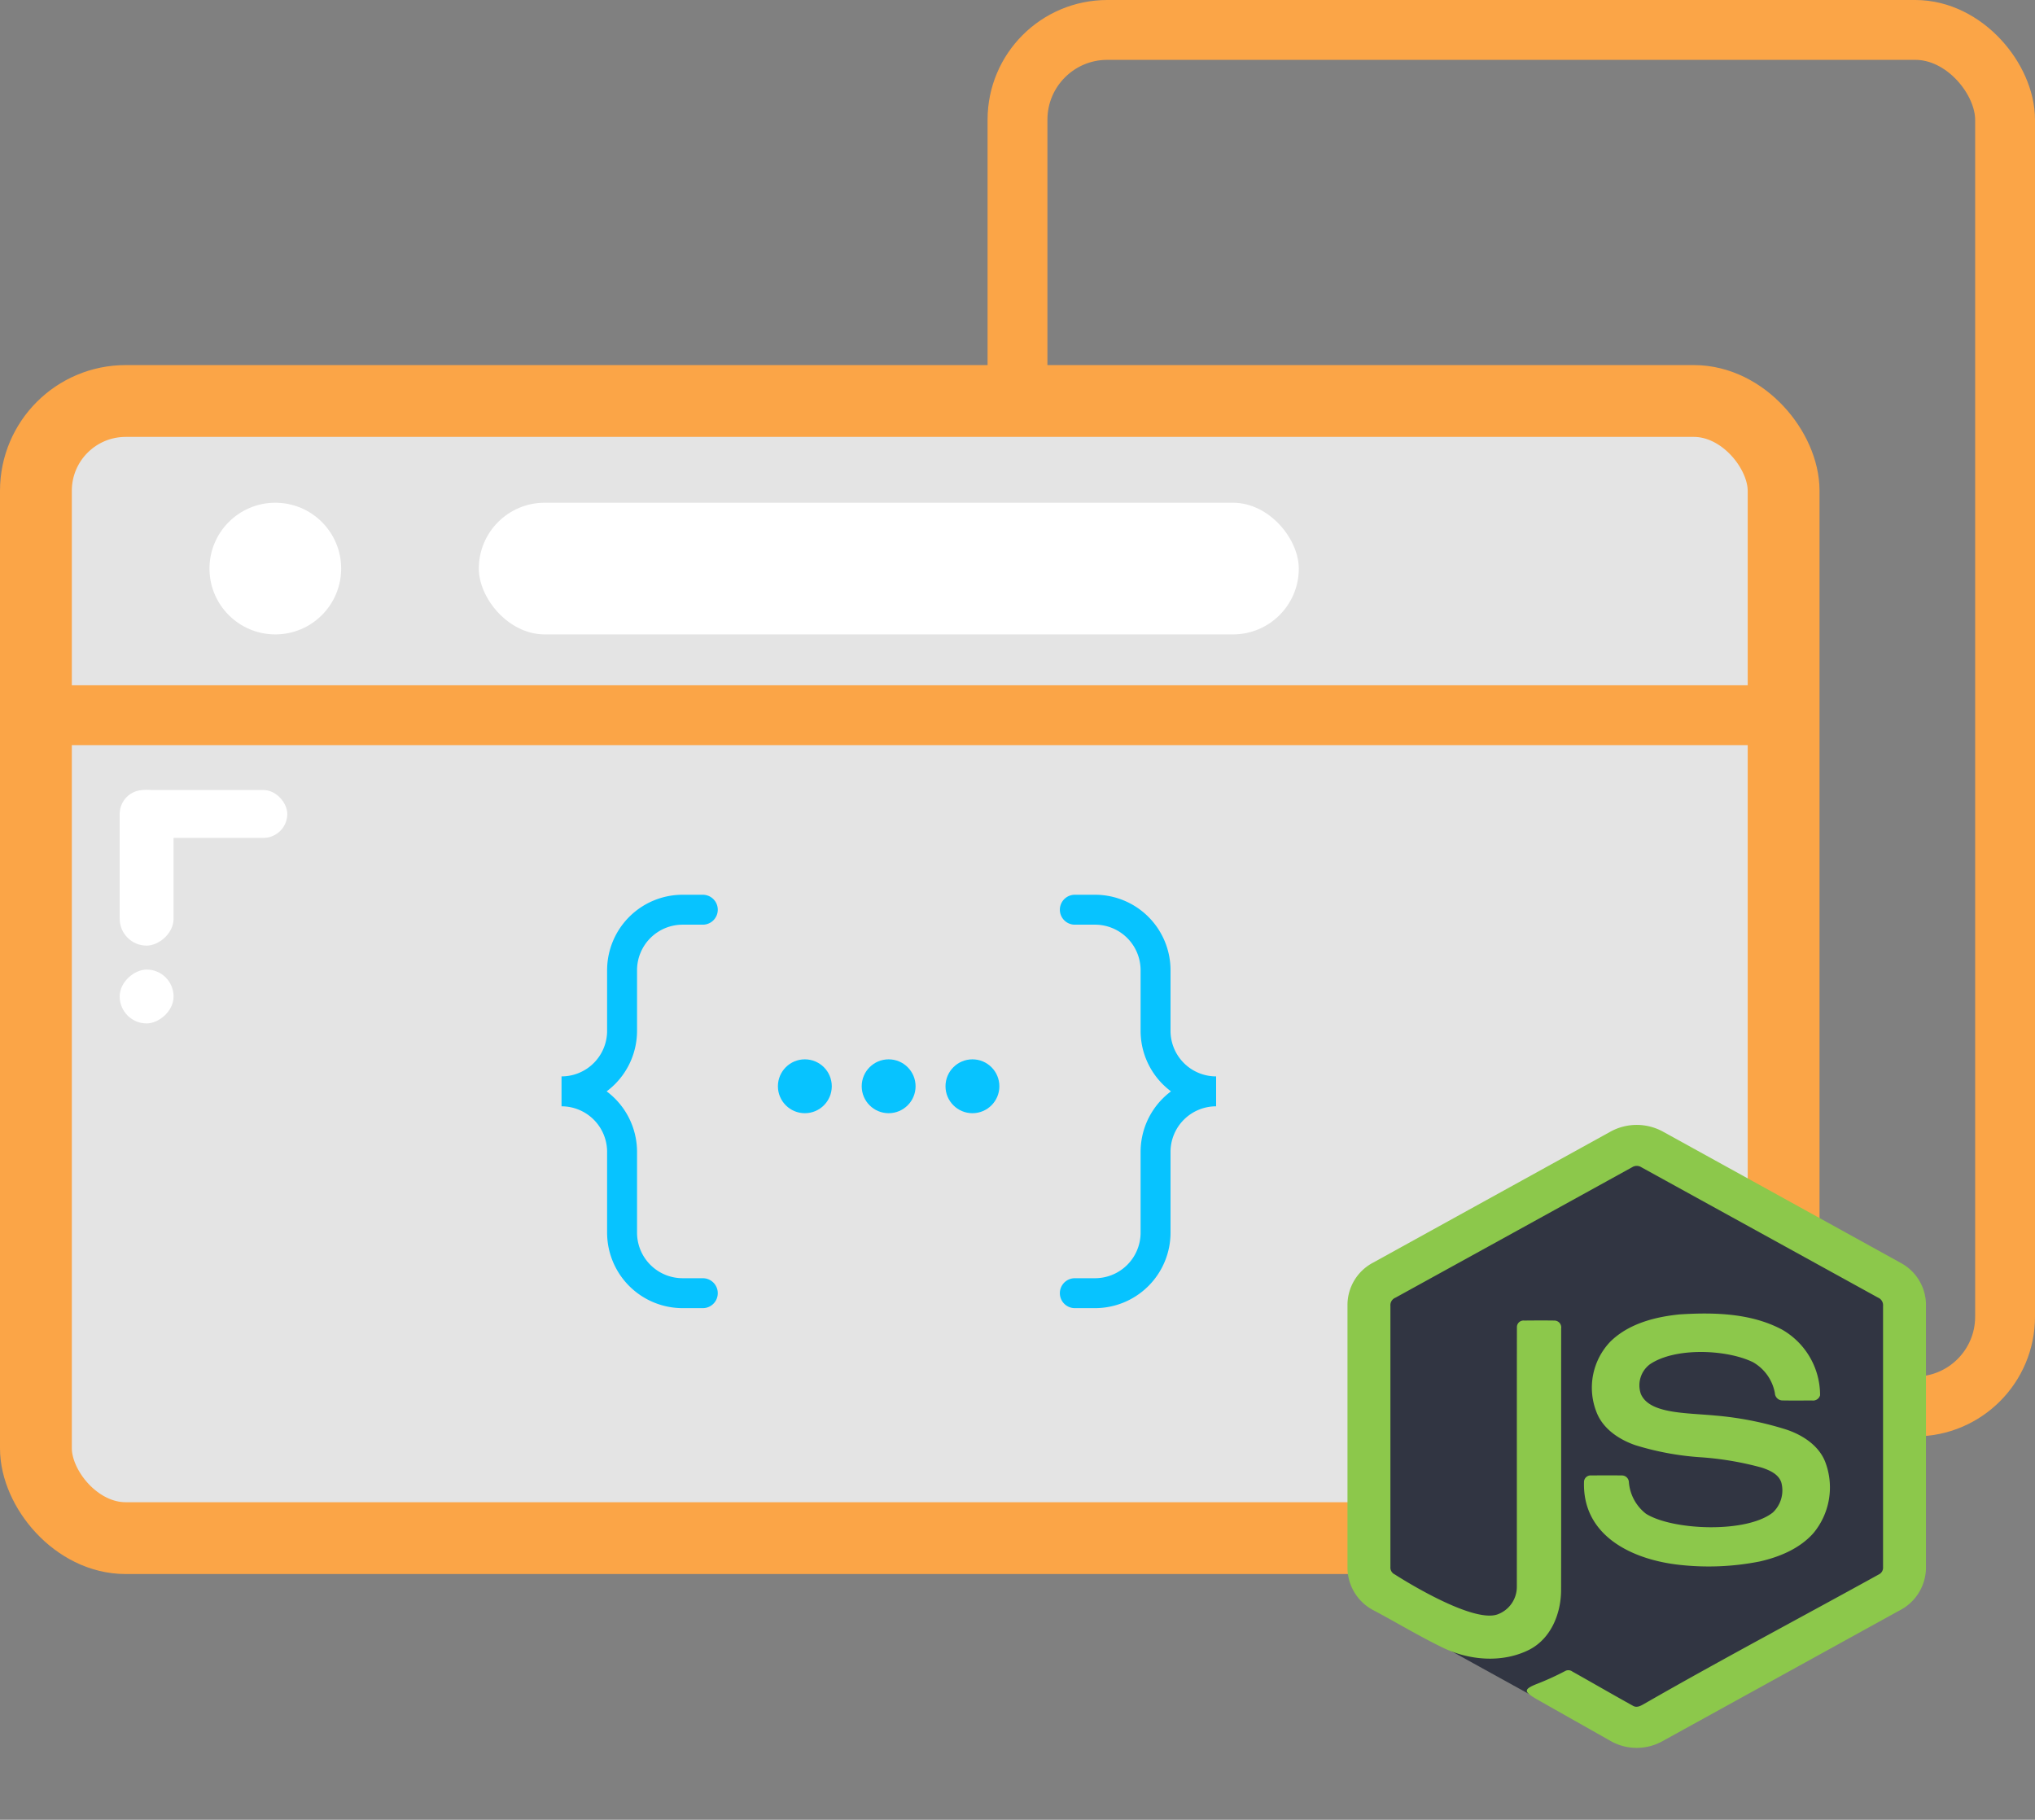 <svg xmlns="http://www.w3.org/2000/svg" width="340" height="304.064" viewBox="0 0 340 304.064">
  <rect x="0" y="0" width="340" height="304.064" fill="#808080" stroke="none"/>
  <g id="Group_19" data-name="Group 19" transform="translate(-124 -6817.236)">
    <g id="Rectangle_180" data-name="Rectangle 180" transform="translate(289 6817.236)" fill="none" stroke="#fba547" stroke-width="10">
      <rect width="175" height="240" rx="20" stroke="none"/>
      <rect x="5" y="5" width="165" height="230" rx="15" fill="none"/>
    </g>
    <rect id="Rectangle_178" data-name="Rectangle 178" width="292" height="190" rx="15" transform="translate(130 6884.236)" fill="#e4e4e4" stroke="#fba547" stroke-width="12"/>
    <line id="Line_11" data-name="Line 11" x2="292" transform="translate(130.5 6936.736)" fill="none" stroke="#fba547" stroke-width="10"/>
    <circle id="Ellipse_64" data-name="Ellipse 64" cx="11" cy="11" r="11" transform="translate(159 6901.236)" fill="#fff"/>
    <rect id="Rectangle_179" data-name="Rectangle 179" width="137" height="22" rx="11" transform="translate(204 6901.236)" fill="#fff"/>
    <g id="Group_57" data-name="Group 57" transform="translate(20.971 137.236)">
      <g id="code-curly-svgrepo-com" transform="translate(196.846 6832)">
        <path id="Path_72" data-name="Path 72" d="M25.605,3H22.233A10.117,10.117,0,0,0,12.117,13.117V23.233A10.117,10.117,0,0,1,2,33.35H2A10.117,10.117,0,0,1,12.117,43.466V56.955A10.117,10.117,0,0,0,22.233,67.071h3.372" transform="translate(-2 -3)" fill="none" stroke="#07c3ff" stroke-linecap="round" stroke-width="5"/>
        <path id="Path_73" data-name="Path 73" d="M15,3h3.372A10.117,10.117,0,0,1,28.489,13.117V23.233A10.117,10.117,0,0,0,38.605,33.35h0A10.117,10.117,0,0,0,28.489,43.466V56.955A10.117,10.117,0,0,1,18.372,67.071H15" transform="translate(70.761 -3)" fill="none" stroke="#07c3ff" stroke-linecap="round" stroke-width="5"/>
      </g>
      <circle id="Ellipse_65" data-name="Ellipse 65" cx="4.5" cy="4.5" r="4.5" transform="translate(233 6857)" fill="#07c3ff"/>
      <circle id="Ellipse_66" data-name="Ellipse 66" cx="4.5" cy="4.5" r="4.5" transform="translate(247 6857)" fill="#07c3ff"/>
      <circle id="Ellipse_67" data-name="Ellipse 67" cx="4.5" cy="4.5" r="4.5" transform="translate(261 6857)" fill="#07c3ff"/>
    </g>
    <g id="Group_58" data-name="Group 58" transform="translate(-832.054 215.888)">
      <path id="Path_76" data-name="Path 76" d="M76.784,0l25.595,44.42L76.784,88.841H25.595L15.783,75.531,5.881,59.11,0,44.42,25.595,0Z" transform="translate(1162.971 6828.473) rotate(-30)" fill="#313542"/>
      <g id="node-js-svgrepo-com" transform="translate(1181.187 6789.305)">
        <path id="Path_74" data-name="Path 74" d="M55.684,3.11a9.113,9.113,0,0,0-8.719,0q-19.84,10.949-39.682,21.9A8,8,0,0,0,3,31.995V76.1a8.062,8.062,0,0,0,4.448,7.052c3.8,2.021,7.491,4.248,11.36,6.135,4.469,2.2,10.059,2.681,14.582.391,3.672-1.9,5.3-6.119,5.3-10,.03-14.555,0-29.11.012-43.666a1.151,1.151,0,0,0-1.1-1.323c-1.69-.027-3.383-.016-5.073,0A1.1,1.1,0,0,0,31.308,35.8c-.023,14.461,0,28.927-.014,43.39a4.9,4.9,0,0,1-3.243,4.6C23.6,85.348,10.888,77.1,10.888,77.1a1.254,1.254,0,0,1-.717-1.225q0-21.826,0-43.65a1.345,1.345,0,0,1,.836-1.354Q30.782,19.982,50.549,9.075a1.428,1.428,0,0,1,1.553,0Q71.876,19.965,91.648,30.86a1.361,1.361,0,0,1,.832,1.361q0,21.822,0,43.648a1.254,1.254,0,0,1-.708,1.24c-13.06,7.217-26.268,14.2-39.21,21.628-.565.324-1.2.691-1.837.334-3.4-1.882-6.765-3.838-10.157-5.739a1.117,1.117,0,0,0-1.223-.071,45.878,45.878,0,0,1-4.7,2.142c-2.453.971-2.061,1.368.151,2.657q5.95,3.367,11.907,6.728a8.853,8.853,0,0,0,8.816.24Q75.36,94.091,95.2,83.147a8.081,8.081,0,0,0,4.45-7.05v-44.1a7.982,7.982,0,0,0-4.141-6.9Q75.6,14.092,55.684,3.11Z" transform="translate(-3 -2)" fill="#8cc84b"/>
        <path id="Path_75" data-name="Path 75" d="M46.758,13.184c-5.192-2.778-11.369-2.926-17.138-2.562-4.168.412-8.552,1.562-11.589,4.55a11.124,11.124,0,0,0-2.313,11.775c1.06,2.771,3.729,4.573,6.489,5.526A47.482,47.482,0,0,0,33.23,34.5a52.139,52.139,0,0,1,10.089,1.72c1.337.443,2.9,1.121,3.3,2.576a5.078,5.078,0,0,1-1.436,4.924c-4.444,3.518-16.808,2.979-21.2.21a7.439,7.439,0,0,1-2.852-5.257,1.169,1.169,0,0,0-1.207-1.142c-1.686-.02-3.372-.016-5.057,0a1.119,1.119,0,0,0-1.232.969c-.346,9.114,8.024,13.087,15.877,13.962a43.913,43.913,0,0,0,13.49-.56c3.321-.756,6.651-2.149,8.937-4.707a11.951,11.951,0,0,0,2.109-11.61c-.967-2.889-3.729-4.743-6.553-5.7a54.569,54.569,0,0,0-11.869-2.356c-5.055-.481-11.062-.285-12.493-3.607a4.388,4.388,0,0,1,1.513-4.969c4.229-2.869,12.837-2.488,17.217-.345a7.475,7.475,0,0,1,3.658,5.163,1.279,1.279,0,0,0,1.212,1.227c1.674.033,3.349.009,5.023.011a1.213,1.213,0,0,0,1.317-.873A12.609,12.609,0,0,0,46.758,13.184Z" transform="translate(25.886 21.038)" fill="#8cc84b"/>
      </g>
    </g>
    <rect id="Rectangle_181" data-name="Rectangle 181" width="28" height="8" rx="4" transform="translate(144 6949.236)" fill="#fff"/>
    <rect id="Rectangle_182" data-name="Rectangle 182" width="26" height="9" rx="4.5" transform="translate(153 6949.236) rotate(90)" fill="#fff"/>
    <rect id="Rectangle_183" data-name="Rectangle 183" width="9" height="9" rx="4.5" transform="translate(153 6979.236) rotate(90)" fill="#fff"/>
  </g>
</svg>
